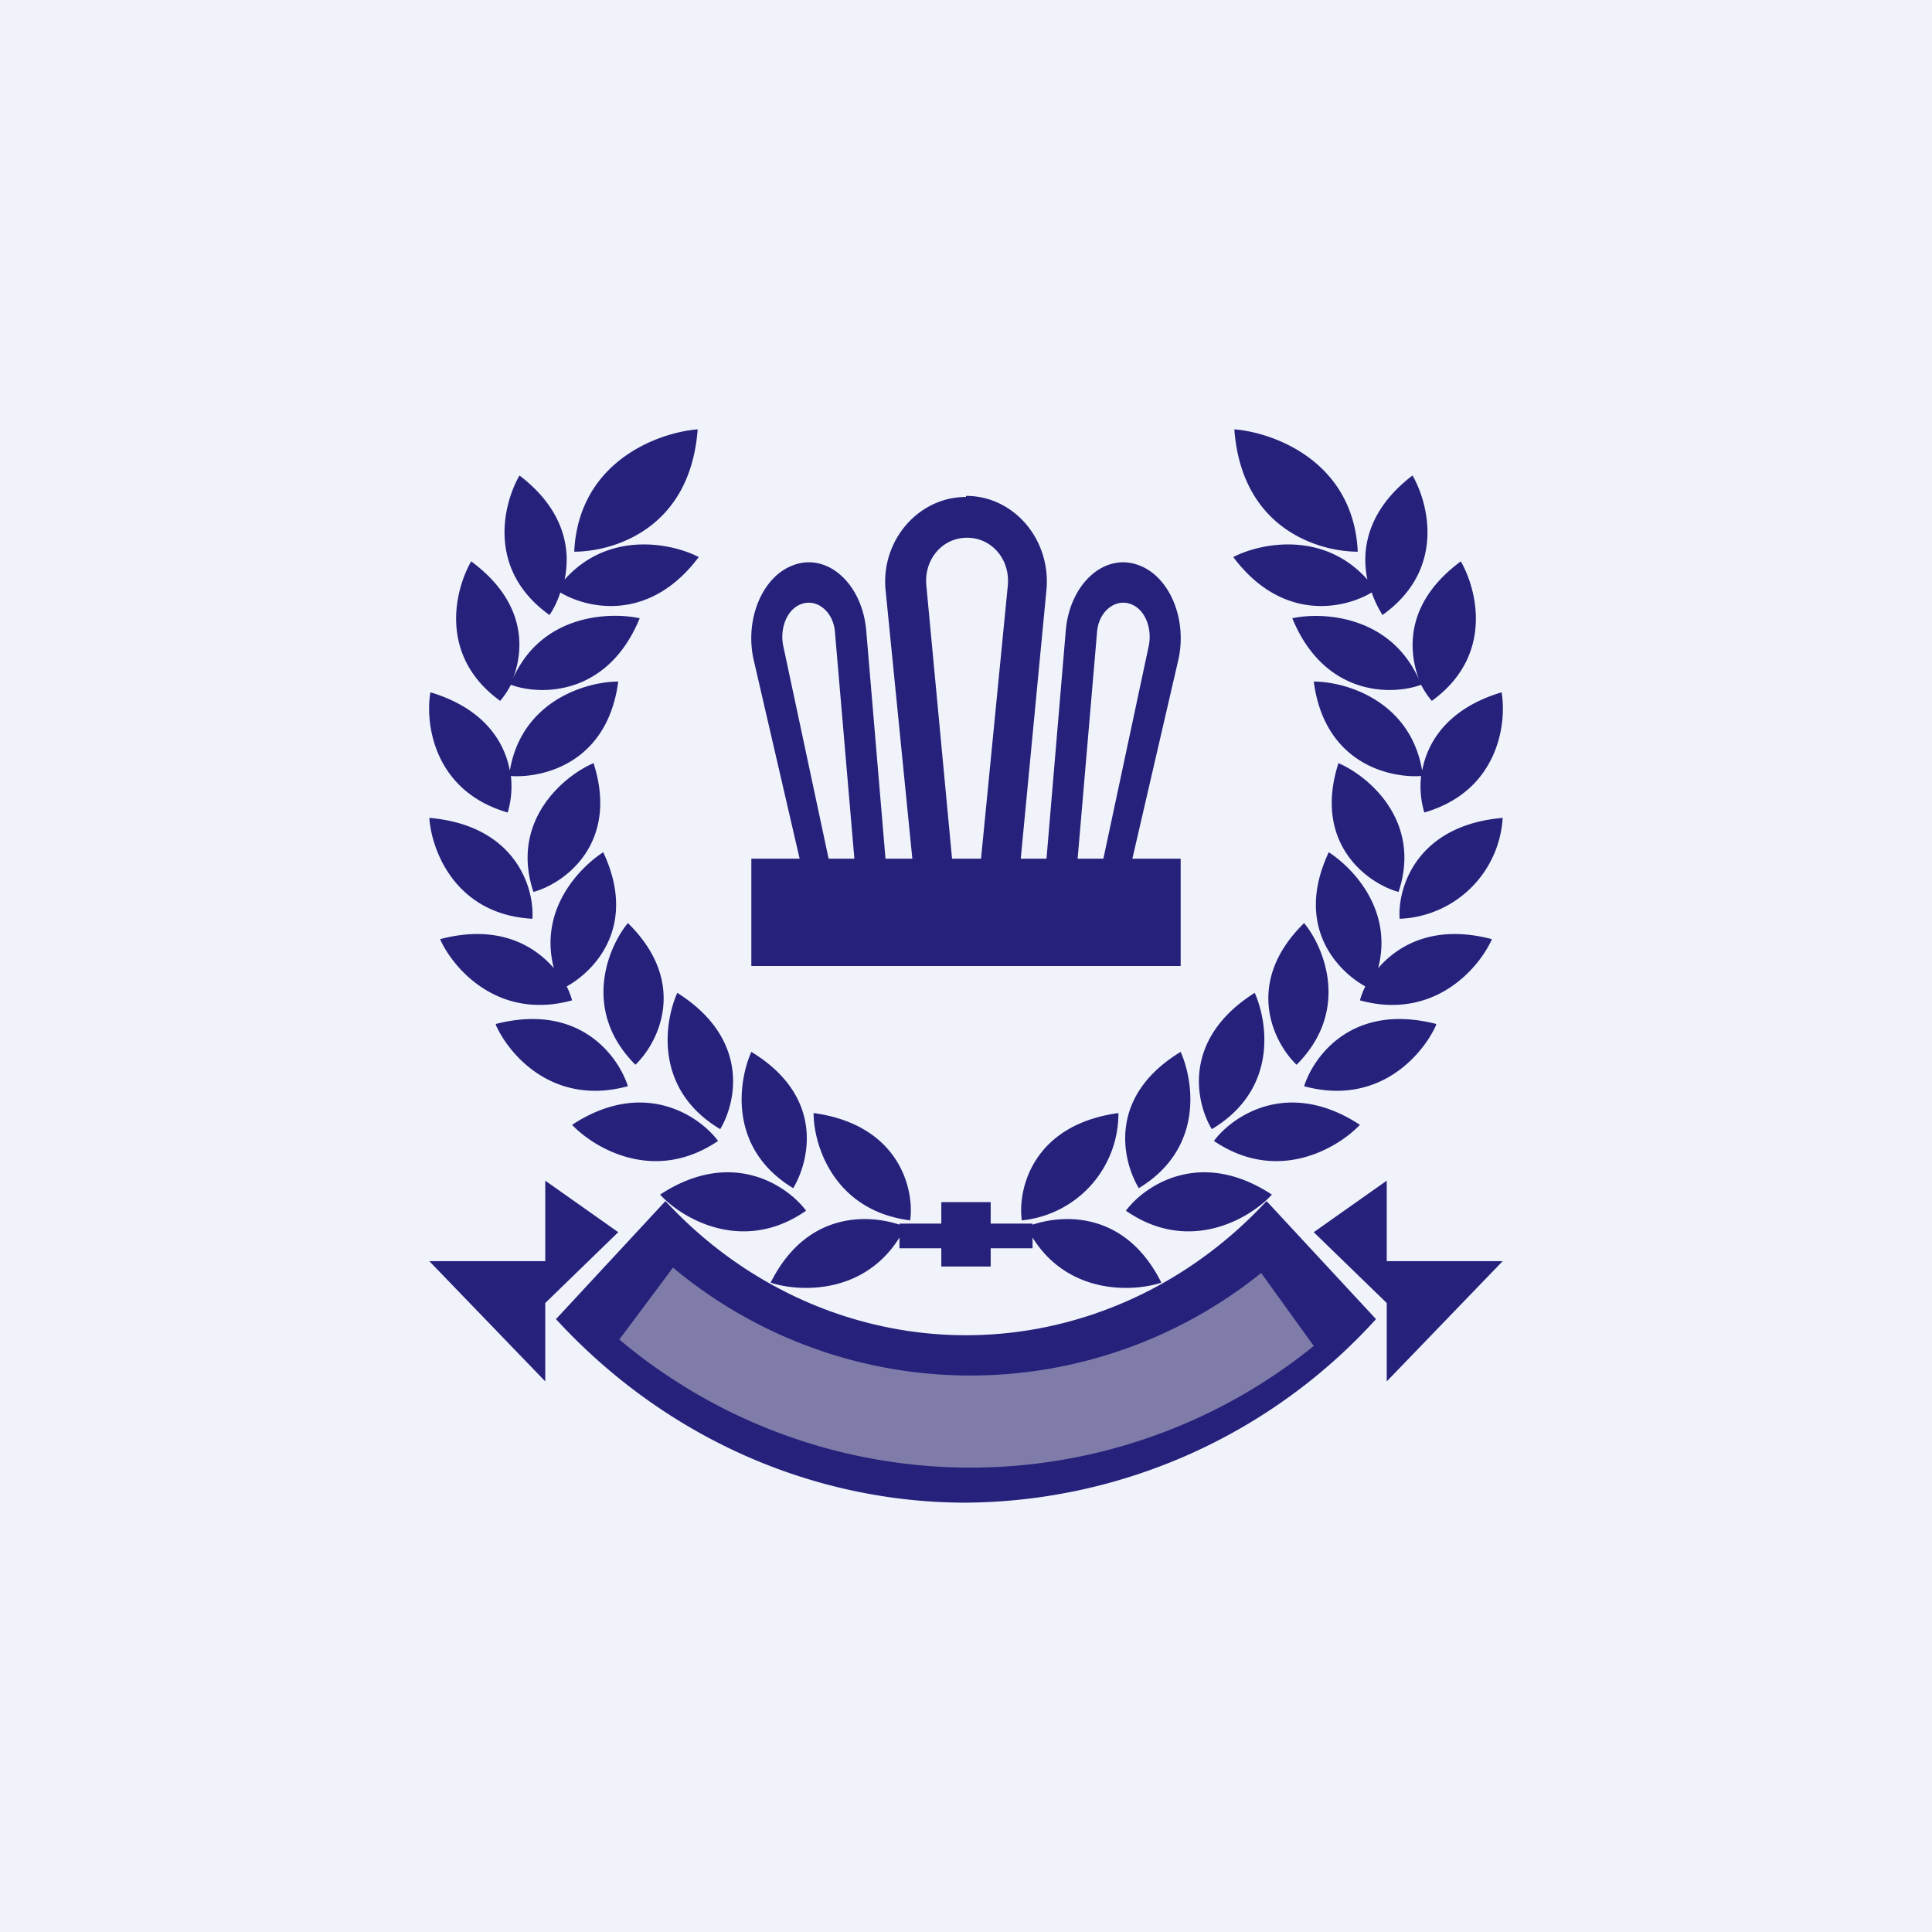 <!-- by TradingView --><svg width="18" height="18" viewBox="0 0 18 18" xmlns="http://www.w3.org/2000/svg"><path fill="#F0F3FA" d="M0 0h18v18H0z"/><path d="M9 4.63c-.44 0-.79.4-.75.86L8.5 8h.37l-.24-2.55c-.02-.24.15-.44.38-.44s.4.2.38.44L9.14 8h.37l.24-2.51c.04-.46-.3-.87-.75-.87ZM7.78 5.9c-.01-.2-.17-.33-.32-.27-.13.05-.2.23-.16.4L7.72 8h-.27l-.43-1.86c-.08-.37.08-.76.36-.87.32-.13.65.16.69.6L8.25 8h-.29l-.18-2.1ZM10.22 5.9c.01-.2.17-.33.32-.27.13.05.2.23.16.4L10.28 8h.27l.43-1.86c.08-.37-.08-.76-.36-.87-.32-.13-.65.16-.69.6L9.75 8h.29l.18-2.1ZM7 8h4v1H7V8ZM6.5 4c-.37.03-1.11.3-1.15 1.14.35 0 1.08-.2 1.15-1.14ZM5.26 5.4c.41-.46 1-.34 1.25-.21-.45.6-1.02.49-1.29.33a.84.84 0 0 1-.1.21c-.59-.42-.43-1.04-.28-1.3.42.32.48.69.42.97Zm-.6 1.13c-.58-.42-.42-1.04-.27-1.3.5.37.5.8.39 1.09.27-.6.9-.62 1.18-.56-.3.73-.93.72-1.2.62a.8.8 0 0 1-.1.15Zm-.65-.08c-.05.29.03.92.72 1.12a.86.86 0 0 0 .03-.34c.3.02.9-.12 1-.88-.3 0-.9.18-1.01.83-.05-.27-.24-.58-.74-.73ZM4 7.62c.02.3.24.9.96.94.02-.28-.15-.87-.96-.94Zm.1 1.13c.12.27.54.76 1.23.57a.78.78 0 0 0-.05-.13c.27-.15.66-.57.34-1.25-.23.15-.6.54-.46 1.08-.19-.22-.53-.41-1.06-.27Zm.52.8c.12.27.53.76 1.23.57-.09-.28-.45-.78-1.23-.58Zm.71.93c.21.22.77.55 1.36.15-.17-.23-.69-.59-1.36-.15Zm.82.65c.2.22.77.56 1.36.15-.17-.23-.69-.59-1.36-.15Zm1.03.82c.27.09.87.11 1.2-.42v.1h.39v.17H9v-.6h-.23v.2h-.39v.01c-.3-.1-.87-.12-1.2.54ZM5.53 7.11c-.28.12-.78.54-.56 1.2.29-.08.8-.45.56-1.2Zm.32 1.49c-.19.23-.43.82.07 1.32.21-.2.5-.76-.07-1.32Zm.46.65c-.12.27-.22.9.4 1.27.15-.25.28-.84-.4-1.27ZM7 9.8c-.12.27-.22.9.39 1.27.15-.25.3-.85-.39-1.27Zm.58.57c0 .3.19.91.9 1 .04-.29-.1-.89-.9-1ZM11.5 4c.37.03 1.11.3 1.15 1.14-.35 0-1.08-.2-1.15-1.14Zm1.24 1.4c-.41-.46-1-.34-1.25-.21.45.6 1.02.49 1.29.33.03.09.07.16.1.21.59-.42.43-1.04.28-1.3-.42.32-.48.69-.42.97Zm.6 1.13c.58-.42.42-1.04.27-1.3-.5.37-.5.8-.39 1.1-.27-.6-.9-.63-1.18-.57.3.73.93.72 1.2.62a.8.8 0 0 0 .1.15Zm.65-.08c.05.29-.03.92-.72 1.12a.86.86 0 0 1-.03-.34c-.3.02-.9-.12-1-.88.3 0 .9.18 1.01.83.05-.27.24-.58.74-.73ZM14 7.62a1 1 0 0 1-.96.94c-.02-.28.15-.87.96-.94Zm-.1 1.13c-.12.27-.54.76-1.23.57a.77.77 0 0 1 .05-.13c-.27-.15-.66-.57-.34-1.25.23.15.6.54.46 1.08.19-.22.53-.41 1.06-.27Zm-.52.8c-.12.27-.53.76-1.23.57.09-.28.45-.78 1.23-.58Zm-.71.93c-.21.22-.77.55-1.36.15.17-.23.69-.59 1.36-.15Zm-.82.65c-.2.22-.77.56-1.36.15.17-.23.69-.59 1.36-.15Zm-1.03.82c-.27.09-.87.11-1.2-.42v.1h-.39v.17H9v-.6h.23v.2h.39v.01c.3-.1.87-.12 1.2.54Zm1.65-4.84c.28.12.78.54.56 1.2-.29-.08-.8-.45-.56-1.2Zm-.32 1.49c.19.23.43.82-.07 1.32-.21-.2-.5-.76.07-1.32Zm-.46.65c.12.27.22.9-.4 1.27-.15-.25-.28-.84.4-1.27ZM11 9.8c.12.27.22.9-.39 1.27-.15-.25-.3-.85.39-1.27Zm-.58.57a1 1 0 0 1-.9 1c-.04-.29.1-.89.9-1ZM5.08 11l.68.48-.68.66v.73L4 11.75h1.08V11ZM12.92 11l-.68.48.68.66v.73L14 11.75h-1.08V11Z" fill="#26217B"/><path d="M12.82 12.29A5.21 5.21 0 0 1 9 14c-1.43 0-2.81-.61-3.82-1.71l1.02-1.1c.74.8 1.75 1.25 2.8 1.25 1.05 0 2.06-.45 2.8-1.25l1.02 1.1Z" fill="#26217B"/><path d="M12.24 12.54a5.08 5.08 0 0 1-6.47-.06l.5-.67a4.32 4.32 0 0 0 5.48.05l.49.68Z" fill="#D9D9D9" fill-opacity=".5"/></svg>